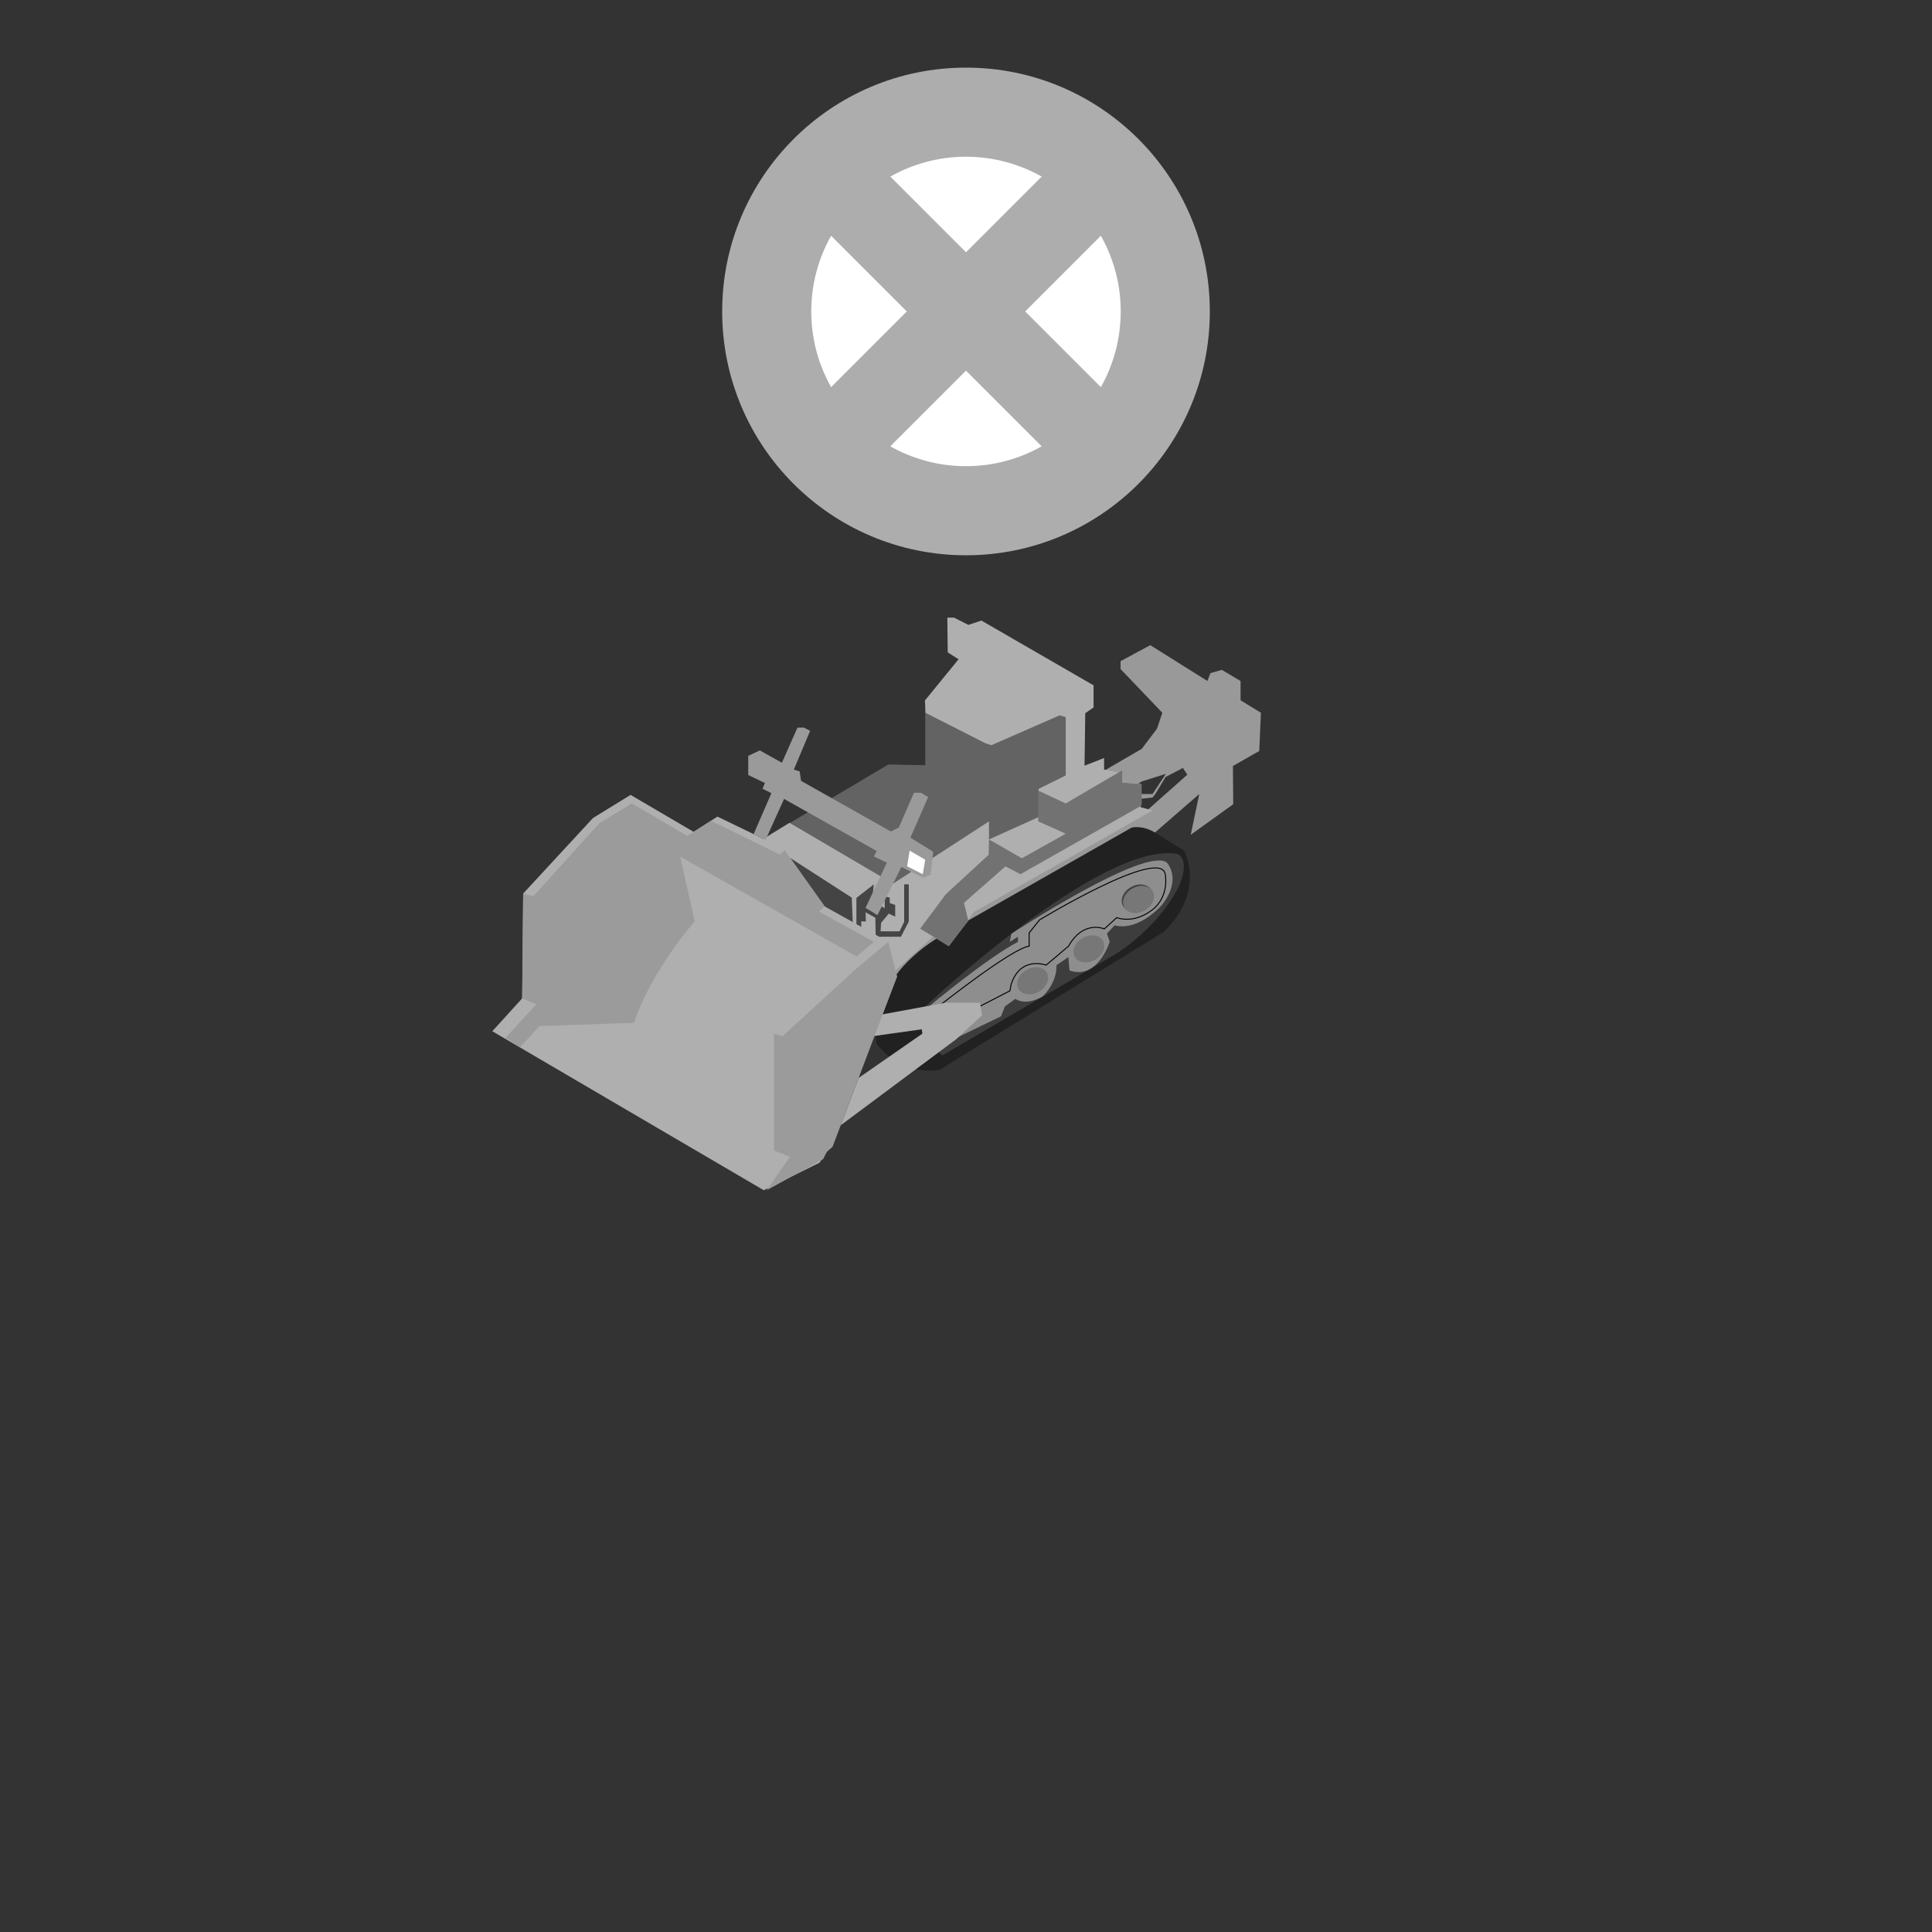 <?xml version="1.0" encoding="utf-8"?>
<!-- Generator: Adobe Illustrator 16.0.0, SVG Export Plug-In . SVG Version: 6.00 Build 0)  -->
<!DOCTYPE svg PUBLIC "-//W3C//DTD SVG 1.1//EN" "http://www.w3.org/Graphics/SVG/1.1/DTD/svg11.dtd">
<svg version="1.1" id="Layer_1" xmlns="http://www.w3.org/2000/svg" xmlns:xlink="http://www.w3.org/1999/xlink" x="0px" y="0px"
	 width="200px" height="200px" viewBox="0 0 200 200" enable-background="new 0 0 200 200" xml:space="preserve">
<rect x="0" y="0" width="200" height="200" fill="#333333" stroke="none"/>
<path fill="#EAEAEA" stroke="#010101" stroke-miterlimit="10" d="M52.599,118.072"/>
<polygon fill="#999999" points="115.999,69.26 115.999,68.445 119.077,66.787 124.992,70.496 125.302,69.681 126.48,69.345 
	128.422,70.496 128.422,72.492 130.529,73.786 130.359,77.741 127.634,79.293 127.662,83.255 123.266,86.413 124.148,82.198 
	118.95,86.713 92.108,101.945 92.256,98.691 113.92,83.734 116.785,83.621 118.418,83.655 118.669,83.959 122.913,80.193 
	122.452,79.497 120.657,80.439 119.598,82.198 119.314,82.555 117.628,82.742 117.656,82.198 119.314,82.198 120.691,80.108 
	118.189,80.896 116.59,81.88 114.734,82.02 113.469,81.822 112.766,80.671 118.189,77.523 119.766,75.442 120.326,73.786 "/>
<polygon fill="#636363" points="95.781,79.218 95.781,73.41 110.098,73.86 110.322,74.239 110.322,80.269 107.512,81.655 
	107.512,84.578 102.266,87.052 92.558,92.071 79.835,86.341 91.957,79.141 "/>
<path fill="#212121" d="M90.759,108.057c0,0-1.434-6.019,6.198-10.906l20.184-11.474c0,0,1.01-0.3,2.398,0.488l3.035,1.888
	c0,0,2.287,4.161-2.098,8.41l-23.16,14.251C97.319,110.723,93.571,111.662,90.759,108.057z"/>
<path fill="#3D3D3D" d="M95.781,104.189c0,0,18.25-17.196,26.119-15.791c0,0,1.298,0.45,0.226,3.147c0,0-1.521,3.771-6.408,7.084
	l-18.156,10.623C97.562,109.251,94.565,107,95.781,104.189z"/>
<polygon fill="#AFAFAF" points="78.618,87.087 81.729,85.177 92.451,91.474 102.379,85.028 102.379,86.9 107.512,84.578 
	107.512,81.655 110.322,80.269 110.322,74.239 109.688,74.05 102.639,77.14 102.003,76.939 95.813,73.791 95.746,72.515 
	99.23,68.246 98.106,67.534 98.068,63.938 98.763,63.938 100.243,64.688 101.592,64.239 113.206,70.946 113.206,73.232 
	112.346,73.831 112.271,79.263 114.296,78.47 114.296,79.669 116.167,80.044 116.167,81.019 118.079,81.13 118.079,83.563 
	119.314,83.894 100.805,94.423 98.219,97.947 96.606,96.936 92.7,100.46 80.417,91.165 "/>
<polygon fill="#444444" points="81.541,88.651 88.175,92.923 88.286,95.796 82.498,92.812 "/>
<path fill="#8E8E8E" d="M96.157,104.193c0,0,6.071-5.063,9.219-6.691v-0.533l-0.843,0.533l0.167-0.842
	c0,0,13.772-9.032,16.075-7.383c0,0,1.632,1.648-0.449,4.346c0,0-2.36,2.819-4.945,2.169l-0.788,0.843l0.283,0.864
	c0,0-1.241,3.999-4.163,2.958l-0.113-1.38l-1.236,0.843c0,0,0.169,1.631-1.403,3.205c0,0-1.616,1.066-2.858,0.277l-1.078,0.787
	l-0.396,1.016l-6.636,3.211L96.157,104.193z"/>
<path fill="none" stroke="#000000" stroke-width="0.1" stroke-miterlimit="10" d="M97.018,104.292c0,0,7.718-6.127,9.518-6.345
	V96.57l1.086-1.349c0,0,12.547-7.606,13.004-4.721c0,0,0.414,1.974-1.015,3.41c0,0-1.799,1.799-4.01,1.085l-1.285,1.163
	c0,0-2.16-0.956-3.703,1.789l-2.316,1.961c0,0-2.682-1.013-3.638,2.041l-0.111,0.619L99.6,105.12L97.018,104.292z"/>
<polygon fill="#AFAFAF" points="50.963,106.753 54.056,103.352 54.158,92.5 61.381,84.686 65.277,82.287 71.797,86.109 
	74.271,84.535 81.091,87.837 85.363,93.829 91.958,97.502 92.858,101.1 86.038,118.564 84.837,120.363 79.067,123.213 "/>
<polygon fill="#AFAFAF" points="90.874,105.094 97.899,103.801 101.441,103.801 101.665,105.094 99.006,107.566 87.03,116.489 
	88.886,111.585 95.482,107.004 95.426,106.553 89.018,107.452 "/>
<path fill="#9B9B9B" d="M55.855,106.218l9.78-0.338c0,0,1.31-4.608,6.278-10.512l-1.5-6.693l18.268,10.342l1.782-1.521l-5.667-3.126
	l0.569-0.548l-4.146-5.814l-0.464,0.472l-7.154-3.52l-2.443,1.583l-5.746-3.375l-3.343,2.024L55.21,92.78l-1.049-0.285
	l-0.105,10.853l1.463,0.617l-3.178,3.46l1.472,0.996L55.855,106.218z"/>
<polygon fill="#9B9B9B" points="91.958,97.502 88.547,100.355 81.006,107.271 80.116,107.023 80.116,119.091 81.766,119.766 
	79.368,123.213 85.213,119.989 85.588,119.24 86.187,118.717 92.858,101.1 "/>
<polygon fill="#454545" points="88.653,92.953 90.458,91.548 90.279,93.233 91.583,94.022 91.583,92.784 92.108,92.923 
	92.108,93.486 92.672,93.683 92.672,94.892 91.998,94.583 91.209,95.536 91.154,96.409 93.122,96.409 93.6,95.426 93.6,91.548 
	94.077,91.548 94.077,95.396 93.262,96.969 91.007,96.969 90.648,96.771 90.618,95.006 89.605,94.442 89.635,95.396 89.155,95.372 
	89.155,95.94 88.653,95.661 "/>
<polygon fill="#9B9A9A" points="78.015,86.348 79.856,82.105 78.936,81.655 79.182,81.055 77.457,80.23 77.457,78.245 
	78.655,77.682 80.942,78.957 82.554,75.322 83.229,75.322 83.865,75.659 82.178,79.668 82.779,79.857 82.926,80.833 92.222,86.077 
	93.044,85.665 94.618,82.067 95.332,82.067 96.083,82.517 94.246,86.713 96.606,88.176 96.343,90.536 95.595,90.874 93.308,89.75 
	90.834,94.732 89.598,93.984 91.808,89.3 90.458,88.661 90.759,88.1 81.167,82.704 79.252,86.945 "/>
<polygon fill="#FFFFFF" points="94.168,88.063 93.907,89.676 95.521,90.498 95.781,88.998 "/>
<polygon fill="#727272" points="95.258,96.13 98.219,97.947 100.243,95.329 99.793,93.455 104.082,89.691 105.639,90.498 
	118.189,83.382 118.189,81.169 116.167,81.019 116.167,79.747 110.322,83.171 107.475,81.844 107.475,85.028 110.322,86.305 
	105.786,88.847 102.379,86.9 102.348,88.483 97.917,92.563 "/>
<path fill="#444444" d="M117.072,91.83c0.809-0.46,1.75-0.327,2.107,0.297c0.354,0.625-0.012,1.505-0.816,1.965
	c-0.809,0.46-1.754,0.327-2.107-0.299C115.896,93.169,116.264,92.29,117.072,91.83z"/>
<ellipse transform="matrix(0.496 0.868 -0.868 0.496 140.263 -55.393)" fill="#777777" cx="117.857" cy="93.153" rx="1.303" ry="1.687"/>
<path fill="#777777" d="M112.079,97.1c0.808-0.46,1.75-0.327,2.104,0.295c0.354,0.625-0.011,1.503-0.817,1.963
	c-0.81,0.461-1.753,0.329-2.104-0.295C110.902,98.438,111.271,97.56,112.079,97.1z"/>
<path fill="#777777" d="M106.257,100.401c0.81-0.459,1.755-0.326,2.106,0.294c0.354,0.628-0.01,1.505-0.817,1.966
	c-0.81,0.46-1.75,0.328-2.106-0.296C105.085,101.74,105.448,100.861,106.257,100.401z"/>
<g>
	<ellipse fill="#FFFFFF" cx="99.652" cy="32.241" rx="18.667" ry="18.25"/>
	<path fill="#ADADAD" d="M100,7C86.06,7,74.759,18.301,74.759,32.241c0,13.94,11.301,25.241,25.241,25.241
		c13.94,0,25.241-11.3,25.241-25.241C125.241,18.3,113.94,7,100,7z M107.833,18.279l-7.834,7.834l-7.834-7.834
		c2.317-1.303,4.986-2.055,7.834-2.055C102.846,16.224,105.515,16.976,107.833,18.279z M86.036,24.406l7.834,7.834l-7.835,7.835
		c-1.303-2.317-2.054-4.986-2.054-7.834C83.981,29.394,84.732,26.724,86.036,24.406z M99.998,48.259
		c-2.848,0-5.517-0.751-7.834-2.055l7.835-7.835l7.835,7.835C105.517,47.507,102.846,48.259,99.998,48.259z M113.962,40.076
		l-7.836-7.835l7.836-7.835c1.303,2.317,2.055,4.987,2.055,7.835C116.015,35.09,115.265,37.759,113.962,40.076z"/>
</g>
</svg>
